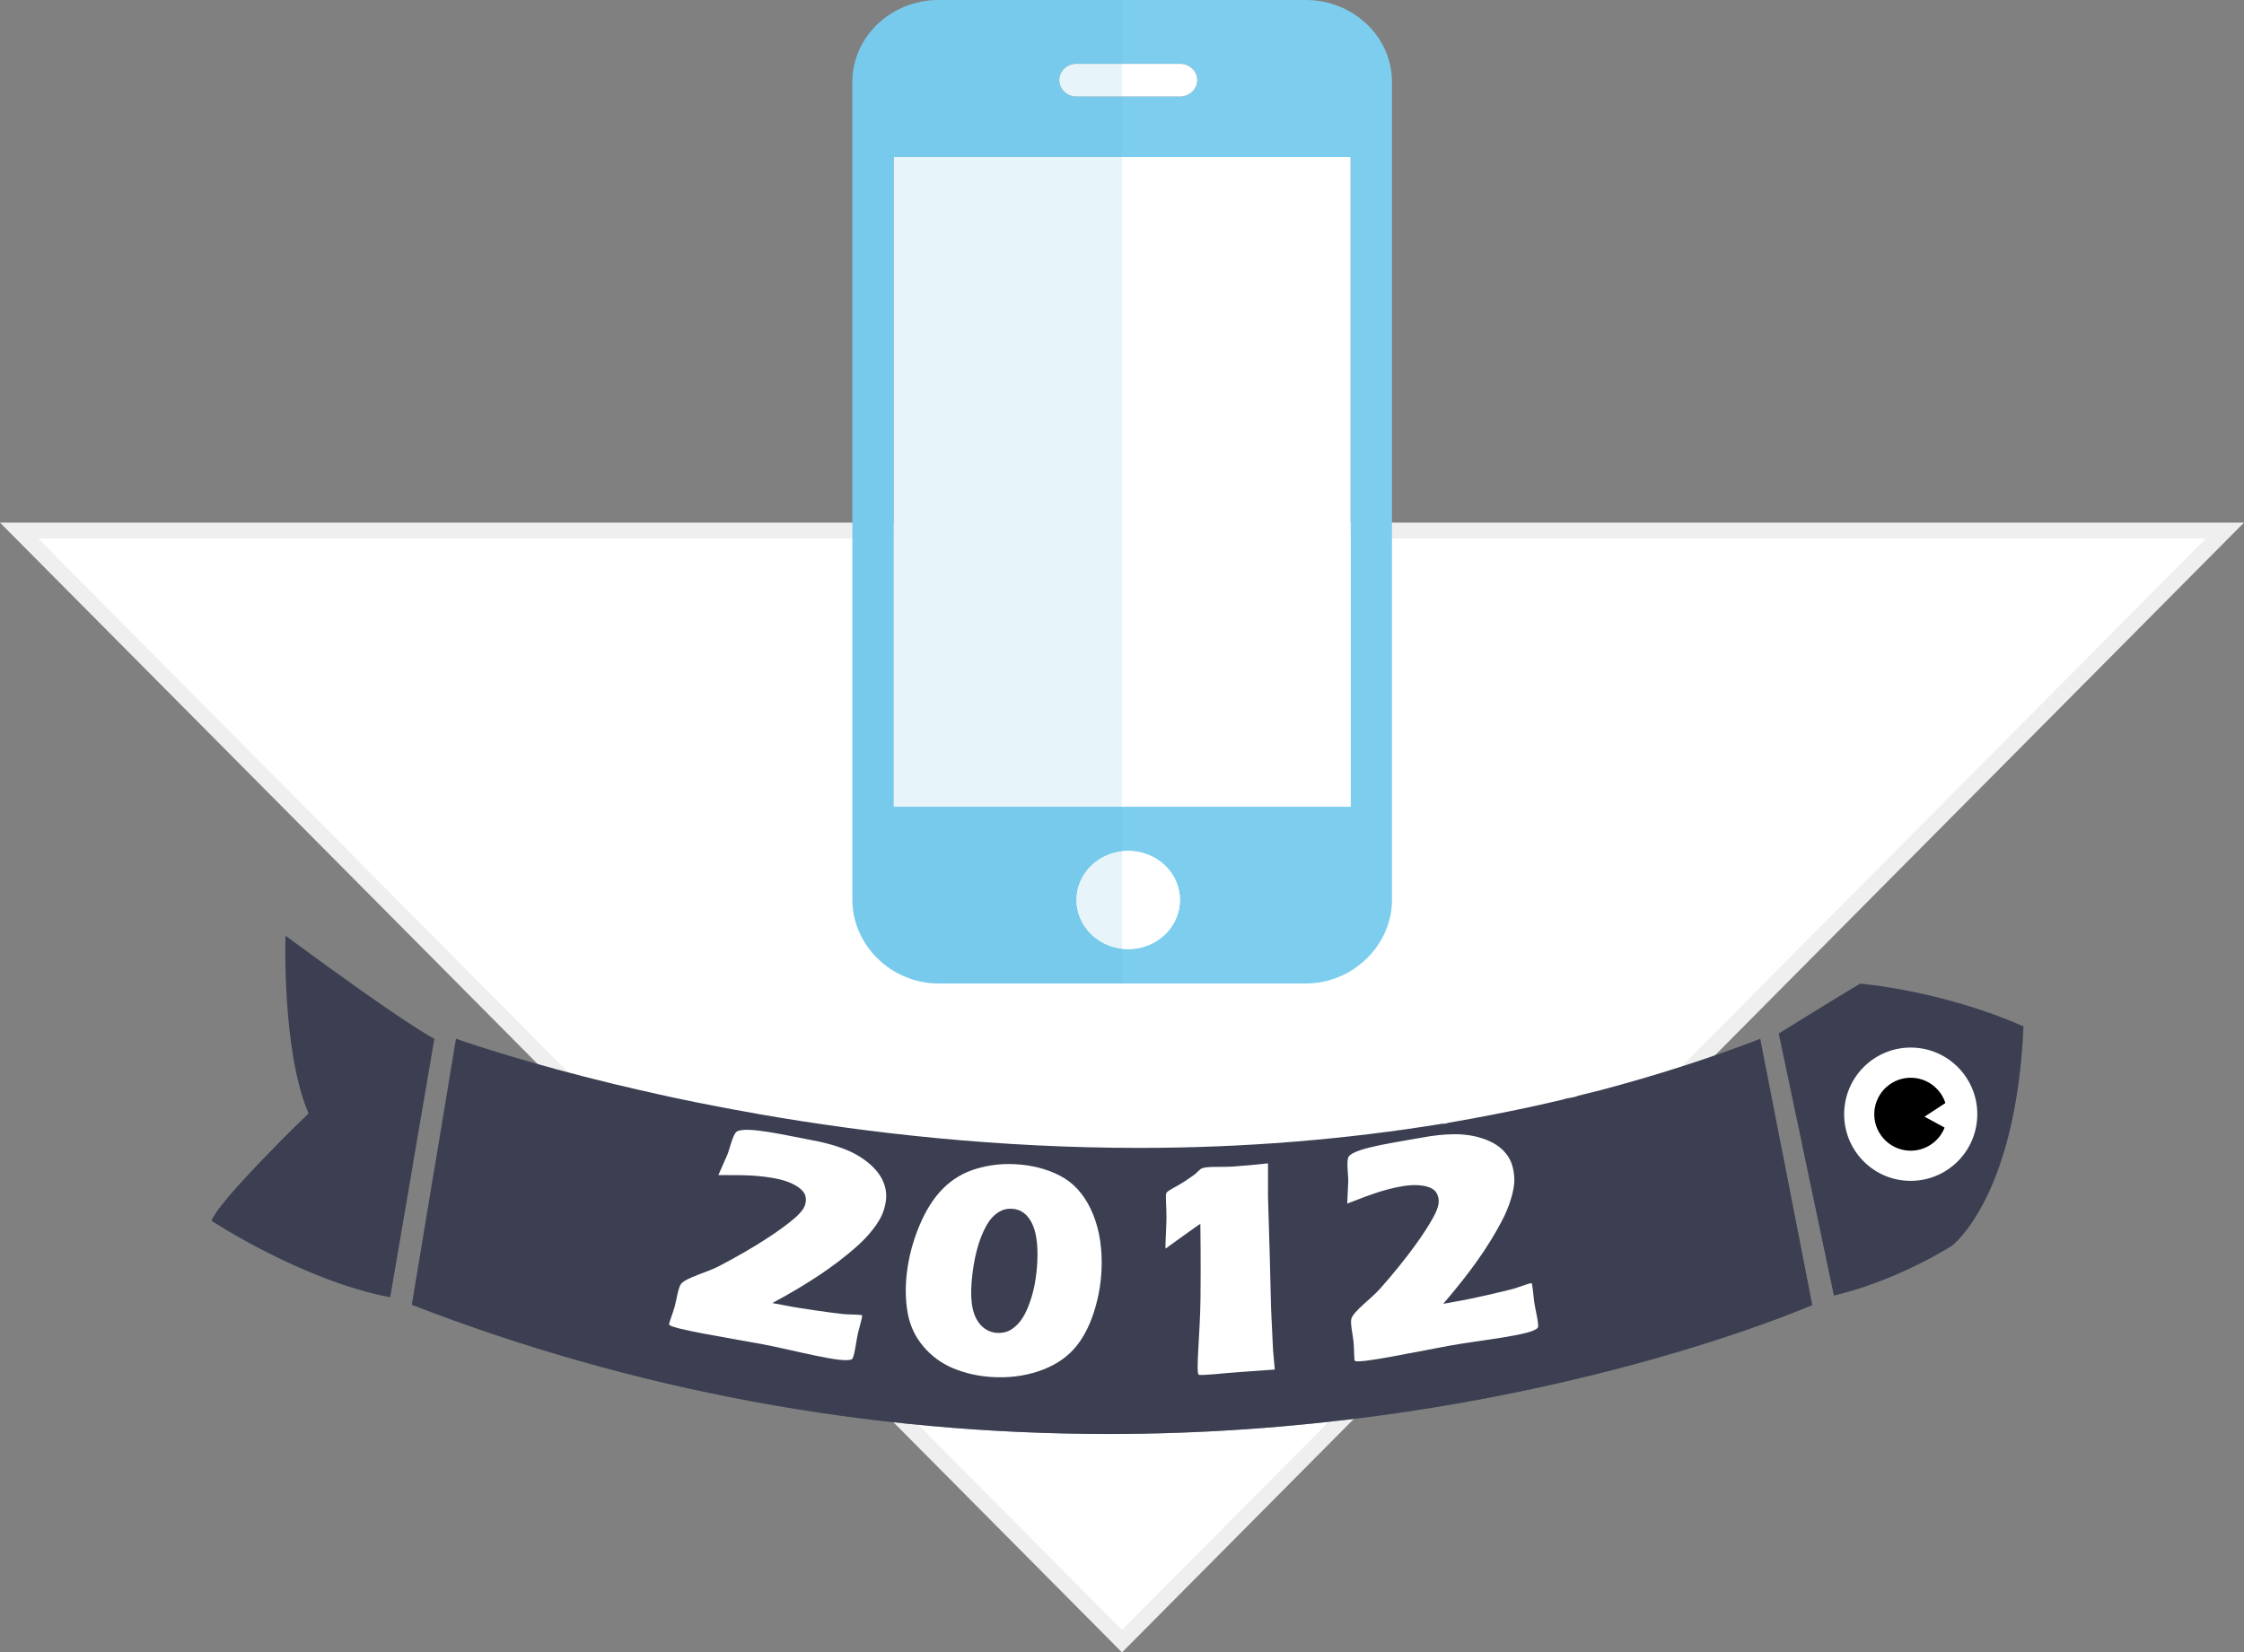 <?xml version="1.0" encoding="utf-8"?>
<!-- Generator: Adobe Illustrator 15.0.0, SVG Export Plug-In . SVG Version: 6.00 Build 0)  -->
<!DOCTYPE svg PUBLIC "-//W3C//DTD SVG 1.1//EN" "http://www.w3.org/Graphics/SVG/1.1/DTD/svg11.dtd">
<svg version="1.1" id="图层_1" xmlns="http://www.w3.org/2000/svg" xmlns:xlink="http://www.w3.org/1999/xlink" x="0px" y="0px"
	 width="141.402px" height="104.153px" viewBox="0 0 141.402 104.153" enable-background="new 0 0 141.402 104.153"
	 xml:space="preserve">
<rect x="0" y="0" width="141.402" height="104.153" fill="#808080" stroke="none"/>
<g>
	<g>
		<polygon fill="#FFFFFF" stroke="#EFEFEF" stroke-miterlimit="10" points="140.201,33.442 70.701,103.443 1.201,33.442 
			140.201,33.442 		"/>
		<g>
			<g>
				<g>
					<path fill="#3B3F51" d="M100.885,68.708c-0.473,0.121-0.957,0.234-1.437,0.356c-0.271,0.135-0.688,0.135-0.957,0.24
						c-1.502,0.359-3.021,0.682-4.56,0.98c-0.857,0.163-1.718,0.328-2.589,0.473c-0.176,0.016-0.176,0.09-0.463,0.074
						c-6.14,0.999-12.511,1.523-19.097,1.523c-8.895,0-17.059-0.93-23.862-2.112c-0.217-0.042-0.437-0.077-0.648-0.119
						c-0.738-0.126-1.46-0.265-2.163-0.4c-0.859-0.162-1.689-0.333-2.492-0.502c-0.787-0.169-1.548-0.337-2.274-0.505
						c-0.011,0-0.022,0-0.027-0.006c-0.569-0.13-1.121-0.263-1.651-0.387c-5.258-1.273-8.799-2.453-9.932-2.85l-2.779,16.769
						c13.956,5.407,28.729,8.144,43.901,8.144c24.235,0,41.892-7.094,44.339-8.124l-3.275-16.782
						C107.671,66.728,104.316,67.797,100.885,68.708z"/>
					<path fill="#3B3F51" d="M117.208,62.001c-2.581,1.556-5.123,3.146-5.123,3.146l3.48,16.51c4.107-0.983,7.445-3.149,7.445-3.149
						s4.027-3.034,4.496-13.814C122.294,62.4,117.208,62.001,117.208,62.001z"/>
					<path fill="#3B3F51" d="M17.99,58.98c0,0-0.24,7.26,1.454,11.201c0,0-5.62,5.429-6.112,6.764c0,0,5.725,3.77,11.252,4.82
						l2.787-16.291C27.37,65.475,25.868,64.793,17.99,58.98z"/>
				</g>
				<g opacity="0.5">
					<path fill="#3B3F51" d="M19.139,70.479c-1.167,1.141-5.384,5.317-5.808,6.467c0,0,5.725,3.77,11.252,4.82l1.448-8.468
						C23.695,72.427,21.395,71.488,19.139,70.479z"/>
					<path fill="#3B3F51" d="M113.561,72.156l2.005,9.501c4.107-0.983,7.445-3.149,7.445-3.149s3.824-2.91,4.447-13.063
						C123.023,67.967,118.382,70.211,113.561,72.156z"/>
					<path fill="#3B3F51" d="M68.327,80.866c-14.452,0-28.269-2.511-40.971-7.079l-1.401,8.456
						c13.956,5.407,28.729,8.144,43.901,8.144c24.235,0,41.892-7.094,44.339-8.124l-1.875-9.604
						C98.799,77.943,83.933,80.866,68.327,80.866z"/>
				</g>
			</g>
			<g>
				<path fill="#FFFFFF" d="M120.675,66.039c2.313,0.151,4.064,2.15,3.912,4.465c-0.152,2.316-2.15,4.068-4.463,3.918
					c-2.313-0.151-4.061-2.15-3.908-4.467C116.369,67.641,118.363,65.887,120.675,66.039L120.675,66.039z"/>
				<path d="M120.552,67.937c1.264,0.083,2.223,1.177,2.141,2.444c-0.084,1.268-1.178,2.227-2.443,2.145
					c-1.266-0.084-2.225-1.179-2.141-2.445C118.193,68.813,119.285,67.854,120.552,67.937L120.552,67.937z"/>
				<polygon fill="#FFFFFF" points="123.722,68.784 121.269,70.386 123.726,71.721 123.722,68.784 				"/>
			</g>
			<g>
				<g>
					<path fill="#FFFFFF" d="M42.167,83.494c-0.037-0.067,0.214-0.661,0.346-1.134c0.132-0.475,0.225-1.238,0.418-1.452
						c0.35-0.389,1.621-0.712,2.326-1.076c1.144-0.592,2.147-1.177,3.021-1.741c0.697-0.45,1.289-0.877,1.762-1.28
						c0.277-0.236,0.469-0.45,0.576-0.623c0.075-0.122,0.125-0.25,0.15-0.388c0.032-0.181,0.018-0.348-0.043-0.497
						s-0.175-0.286-0.341-0.414c-0.167-0.127-0.374-0.245-0.624-0.351c-0.25-0.105-0.542-0.188-0.874-0.254
						c-0.456-0.09-0.942-0.149-1.462-0.182c-0.52-0.032-1.237-0.04-2.157-0.032c0.225-0.507,0.337-0.758,0.559-1.266
						c0.119-0.252,0.35-1.314,0.598-1.474c0.594-0.383,3.315,0.282,4.777,0.545c0.667,0.12,1.296,0.289,1.889,0.506
						s1.113,0.504,1.561,0.859c0.447,0.355,0.769,0.738,0.965,1.151c0.195,0.413,0.268,0.843,0.21,1.282
						c-0.038,0.289-0.111,0.571-0.222,0.842c-0.107,0.261-0.286,0.563-0.537,0.897c-0.313,0.418-0.695,0.822-1.135,1.207
						c-0.656,0.574-1.412,1.161-2.274,1.737c-0.821,0.549-1.814,1.146-2.987,1.777c0.46,0.09,0.69,0.133,1.151,0.218
						c0.272,0.048,0.813,0.139,1.624,0.256c0.811,0.118,1.377,0.188,1.695,0.222c0.318,0.033,1.133,0.021,1.179,0.079
						c0.045,0.057-0.146,0.672-0.253,1.117s-0.228,1.538-0.374,1.639c-0.472,0.327-3.654-0.563-5.596-0.926
						C45.751,84.303,42.316,83.764,42.167,83.494z"/>
					<path fill="#FFFFFF" d="M64.003,73.383c1.035,0.059,1.958,0.296,2.783,0.72s1.469,1.114,1.936,2.087s0.705,2.115,0.699,3.428
						c-0.005,1.026-0.159,2.045-0.479,3.051c-0.32,1.005-0.759,1.811-1.316,2.411c-0.557,0.601-1.295,1.059-2.209,1.36
						c-0.915,0.302-1.891,0.421-2.919,0.356c-0.875-0.055-1.688-0.239-2.432-0.549c-0.744-0.311-1.376-0.774-1.891-1.387
						s-0.839-1.313-0.979-2.098s-0.157-1.609-0.059-2.472c0.119-1.046,0.388-2.055,0.796-3.031s0.904-1.756,1.489-2.342
						c0.584-0.587,1.275-0.998,2.078-1.242C62.305,73.432,63.136,73.334,64.003,73.383z M63.775,76.19
						c-0.31-0.018-0.592,0.052-0.847,0.212c-0.311,0.196-0.565,0.479-0.765,0.837c-0.242,0.433-0.443,0.938-0.596,1.51
						c-0.168,0.629-0.286,1.327-0.345,2.092c-0.052,0.671-0.026,1.229,0.081,1.681c0.106,0.45,0.294,0.806,0.563,1.066
						s0.595,0.404,0.976,0.428c0.212,0.013,0.422-0.02,0.628-0.09s0.426-0.226,0.66-0.461c0.234-0.236,0.445-0.58,0.633-1.035
						s0.332-0.933,0.428-1.433s0.155-1.01,0.177-1.53c0.044-1.077-0.083-1.882-0.371-2.422S64.303,76.221,63.775,76.19z"/>
					<path fill="#FFFFFF" d="M75.529,86.647c-0.179-0.176,0.09-2.576,0.118-4.772c0.028-2.197-0.008-4.719-0.008-4.719
						c-0.032-0.017-0.471,0.316-0.697,0.47s-1.488,1.072-1.488,1.072c-0.048-0.025,0.04-1.174,0.049-1.901s-0.083-1.463-0.005-1.605
						c0.09-0.164,0.696-0.427,1.104-0.697s0.65-0.445,0.739-0.517s0.259-0.281,0.404-0.339c0.355-0.14,1.236-0.057,1.984-0.112
						c0.708-0.053,1.433-0.116,2.172-0.198c0.003,0.852,0.001,1.279,0,2.131c0.09,2.819,0.128,4.228,0.195,7.048
						c0.05,1.034,0.074,1.552,0.122,2.586c0.043,0.493,0.066,0.739,0.109,1.231c-0.614,0.041-1.36,0.098-2.241,0.158
						C77.061,86.553,75.618,86.734,75.529,86.647z"/>
					<path fill="#FFFFFF" d="M85.375,85.775c-0.059-0.05-0.037-0.696-0.083-1.185c-0.047-0.49-0.231-1.231-0.128-1.501
						c0.187-0.488,1.251-1.243,1.777-1.836c0.853-0.961,1.582-1.865,2.195-2.706c0.488-0.669,0.888-1.281,1.186-1.827
						c0.174-0.318,0.277-0.586,0.315-0.786c0.027-0.141,0.029-0.282,0.003-0.419c-0.035-0.181-0.107-0.331-0.218-0.449
						s-0.267-0.203-0.466-0.263c-0.2-0.06-0.438-0.094-0.708-0.103s-0.575,0.018-0.908,0.075c-0.457,0.078-0.932,0.194-1.427,0.35
						c-0.496,0.155-1.167,0.403-2.021,0.739c0.028-0.553,0.04-0.829,0.065-1.382c0.021-0.278-0.142-1.35,0.032-1.587
						c0.416-0.567,3.189-0.92,4.649-1.197c0.667-0.126,1.313-0.195,1.944-0.205c0.633-0.01,1.225,0.072,1.771,0.244
						c0.546,0.172,0.986,0.413,1.318,0.729c0.331,0.316,0.552,0.69,0.655,1.121c0.068,0.284,0.102,0.574,0.095,0.866
						c-0.007,0.281-0.068,0.628-0.184,1.03c-0.144,0.503-0.356,1.017-0.631,1.534c-0.409,0.771-0.909,1.592-1.51,2.438
						c-0.571,0.806-1.285,1.717-2.154,2.727c0.462-0.081,0.69-0.123,1.152-0.209c0.271-0.053,0.811-0.158,1.612-0.339
						s1.354-0.32,1.664-0.402c0.311-0.083,1.071-0.388,1.136-0.349c0.063,0.037,0.103,0.679,0.161,1.134s0.337,1.52,0.237,1.666
						c-0.326,0.477-3.626,0.782-5.569,1.138C88.997,85.251,85.609,85.973,85.375,85.775z"/>
				</g>
			</g>
		</g>
	</g>
	<path fill="#7DCEEE" d="M82.281,0H59.144c-2.986,0-5.432,2.317-5.432,5.155v51.572c0,2.838,2.446,5.264,5.432,5.264h23.137
		c2.986,0,5.432-2.426,5.432-5.264V5.155C87.712,2.317,85.267,0,82.281,0 M67.838,4.023h6.513c0.6,0,1.088,0.457,1.088,1.029
		c0,0.566-0.488,1.03-1.088,1.03h-6.513c-0.599,0-1.088-0.464-1.088-1.03C66.75,4.48,67.24,4.023,67.838,4.023 M71.095,59.822
		c-1.801,0-3.262-1.384-3.262-3.096s1.461-3.09,3.262-3.09s3.256,1.378,3.256,3.09S72.896,59.822,71.095,59.822 M85.105,50.85
		H56.324V9.899h28.781V50.85L85.105,50.85z"/>
	<path fill="#FFFFFF" d="M67.838,4.023h6.513c0.6,0,1.088,0.457,1.088,1.029c0,0.566-0.488,1.03-1.088,1.03h-6.513
		c-0.599,0-1.088-0.464-1.088-1.03C66.75,4.48,67.24,4.023,67.838,4.023"/>
	<path fill="#FFFFFF" d="M71.095,59.822c-1.801,0-3.262-1.384-3.262-3.096s1.461-3.09,3.262-3.09s3.256,1.378,3.256,3.09
		S72.896,59.822,71.095,59.822"/>
	<polygon fill="#FFFFFF" points="85.105,50.85 56.324,50.85 56.324,9.899 85.105,9.899 85.105,50.85 	"/>
	<path opacity="0.15" fill="#61B8DC" d="M70.701,0H59.144c-2.986,0-5.432,2.317-5.432,5.155v51.572c0,2.838,2.446,5.264,5.432,5.264
		h11.558V0z"/>
</g>
</svg>
